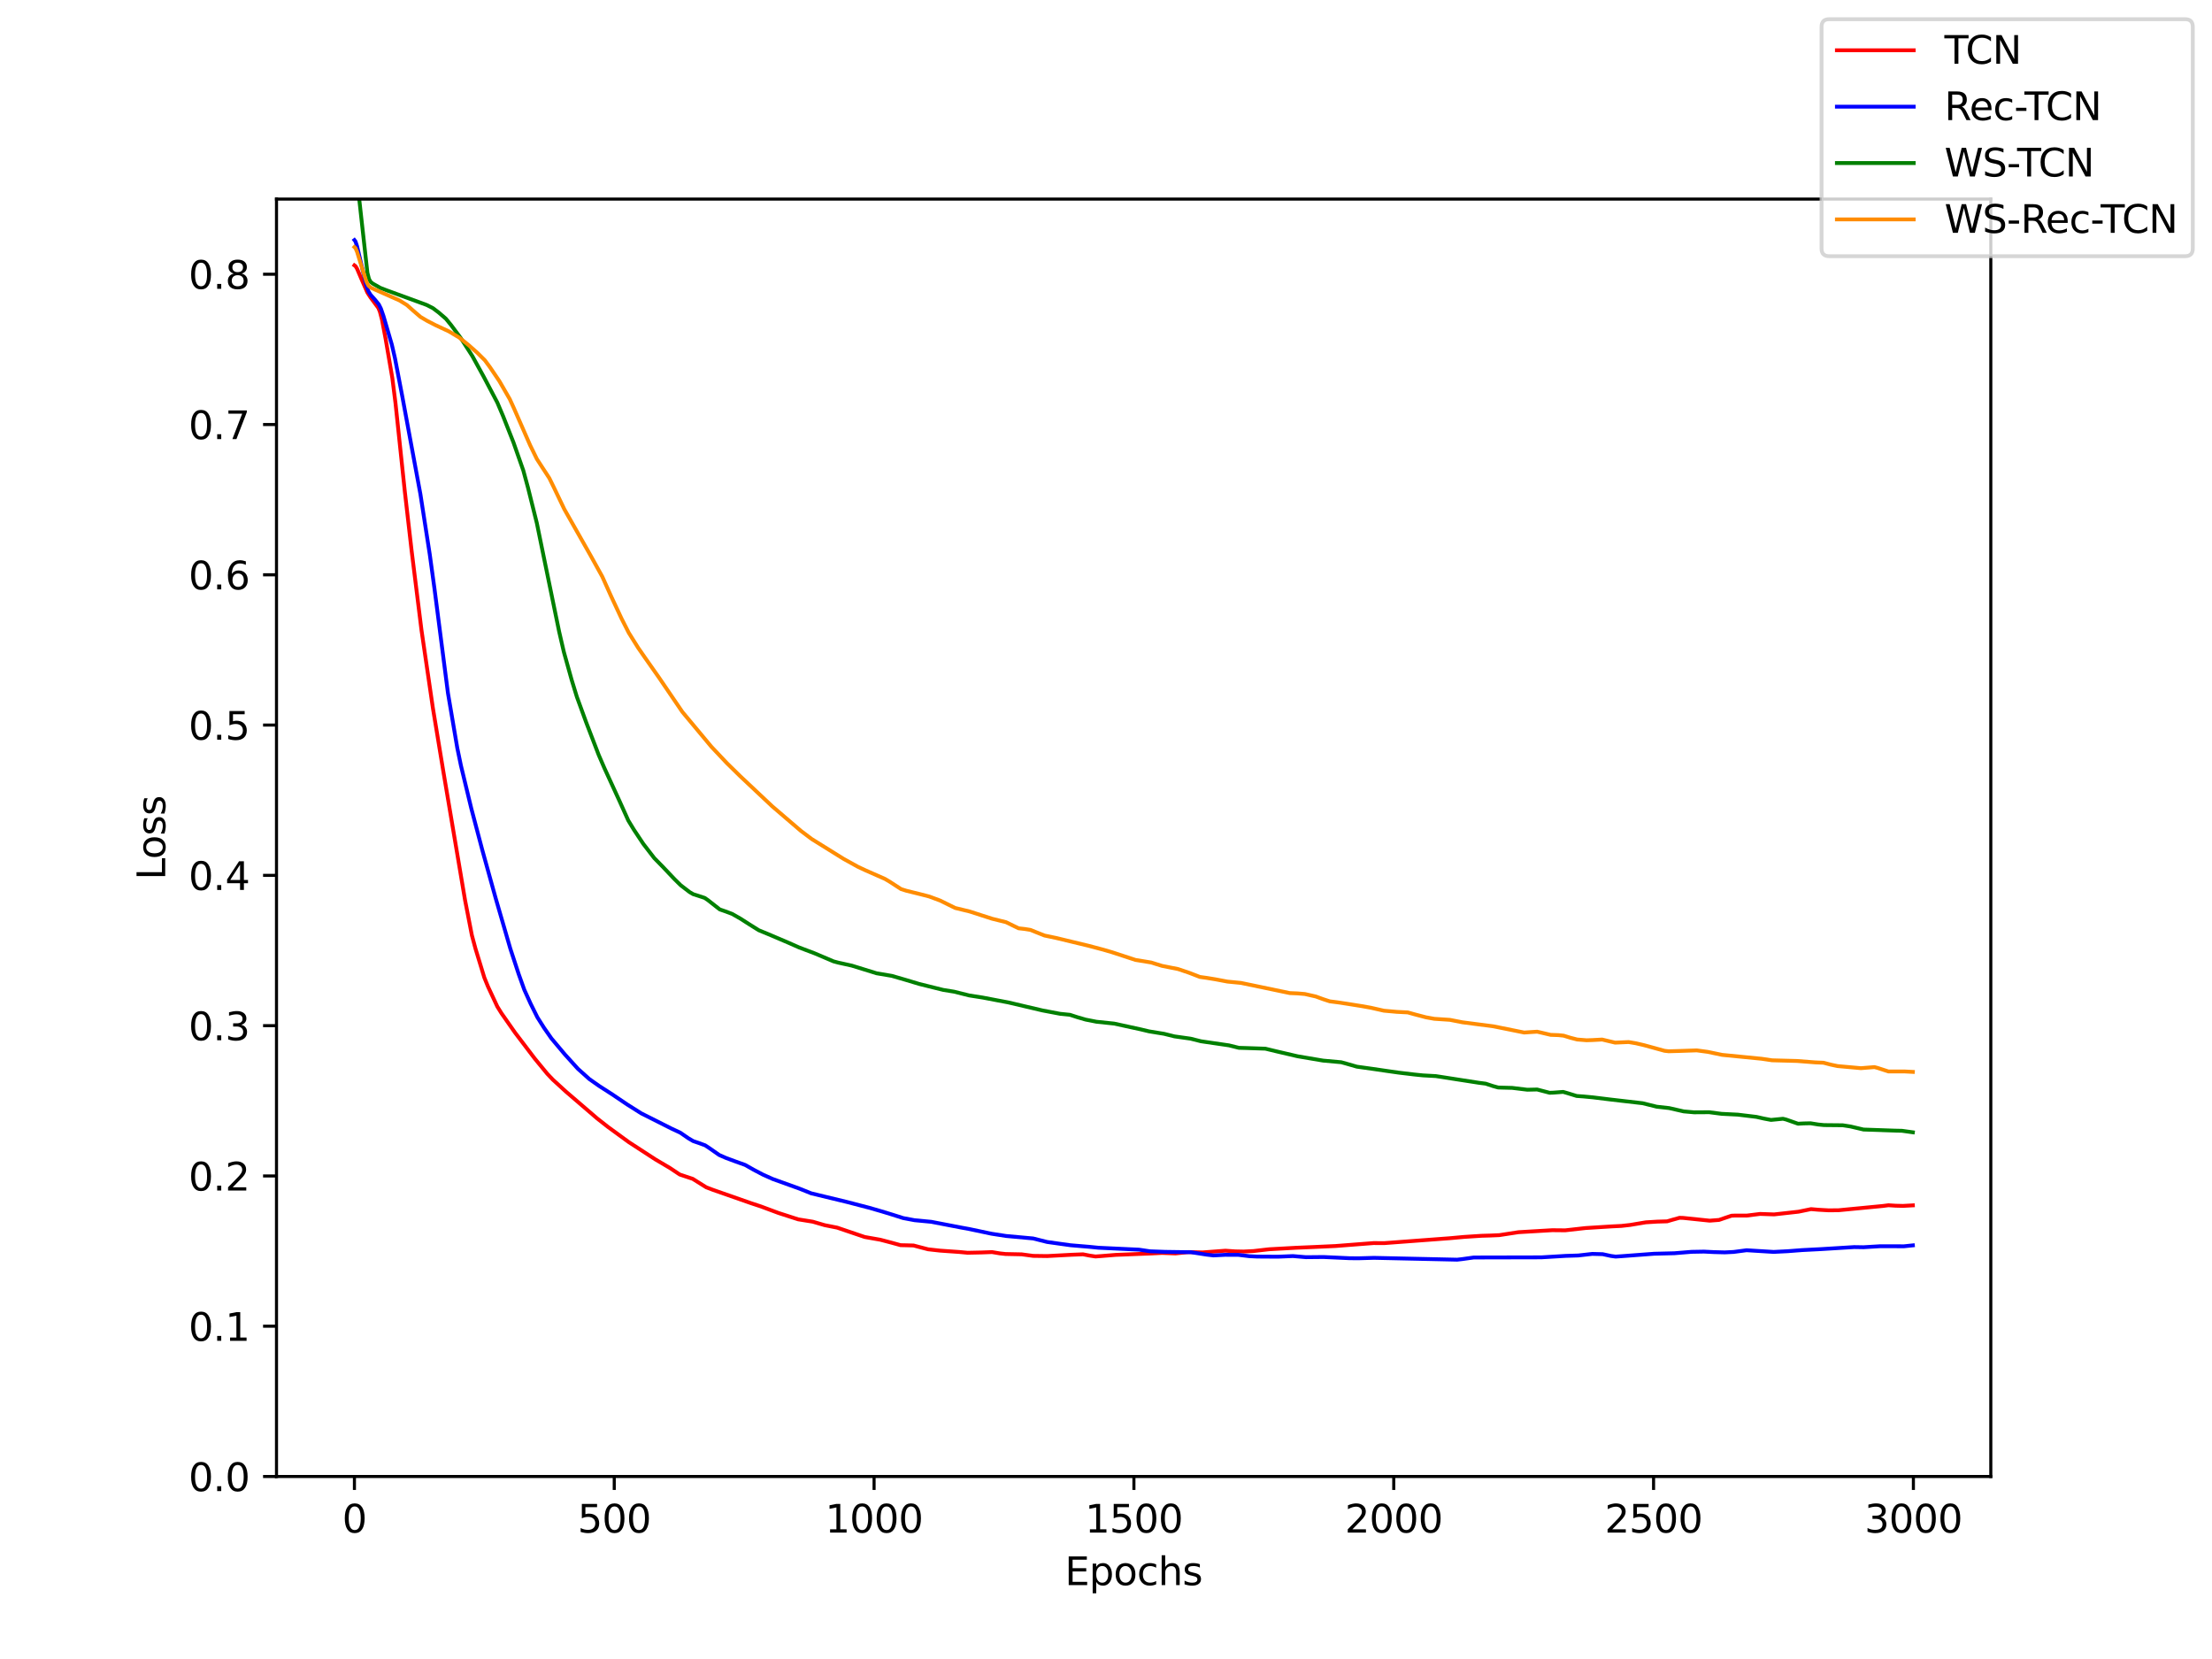 <?xml version="1.0" encoding="utf-8" standalone="no"?>
<!DOCTYPE svg PUBLIC "-//W3C//DTD SVG 1.1//EN"
  "http://www.w3.org/Graphics/SVG/1.1/DTD/svg11.dtd">
<svg xmlns:xlink="http://www.w3.org/1999/xlink" width="576pt" height="432pt" viewBox="0 0 576 432" xmlns="http://www.w3.org/2000/svg" version="1.1">
 <defs>
  <style type="text/css">*{stroke-linejoin: round; stroke-linecap: butt}</style>
 </defs>
 <g id="figure_1">
  <g id="patch_1">
   <path d="M 0 432 
L 576 432 
L 576 0 
L 0 0 
z
" style="fill: #ffffff"/>
  </g>
  <g id="axes_1">
   <g id="patch_2">
    <path d="M 72 384.48 
L 518.4 384.48 
L 518.4 51.84 
L 72 51.84 
z
" style="fill: #ffffff"/>
   </g>
   <g id="matplotlib.axis_1">
    <g id="xtick_1">
     <g id="line2d_1">
      <defs>
       <path id="mdb18cefa0e" d="M 0 0 
L 0 3.5 
" style="stroke: #000000; stroke-width: 0.8"/>
      </defs>
      <g>
       <use xlink:href="#mdb18cefa0e" x="92.291" y="384.48" style="stroke: #000000; stroke-width: 0.8"/>
      </g>
     </g>
     <g id="text_1">
      <!-- 0 -->
      <g transform="translate(89.11 399.078)scale(0.1 -0.1)">
       <defs>
        <path id="DejaVuSans-30" d="M 2034 4250 
Q 1547 4250 1301 3770 
Q 1056 3291 1056 2328 
Q 1056 1369 1301 889 
Q 1547 409 2034 409 
Q 2525 409 2770 889 
Q 3016 1369 3016 2328 
Q 3016 3291 2770 3770 
Q 2525 4250 2034 4250 
z
M 2034 4750 
Q 2819 4750 3233 4129 
Q 3647 3509 3647 2328 
Q 3647 1150 3233 529 
Q 2819 -91 2034 -91 
Q 1250 -91 836 529 
Q 422 1150 422 2328 
Q 422 3509 836 4129 
Q 1250 4750 2034 4750 
z
" transform="scale(0.016)"/>
       </defs>
       <use xlink:href="#DejaVuSans-30"/>
      </g>
     </g>
    </g>
    <g id="xtick_2">
     <g id="line2d_2">
      <g>
       <use xlink:href="#mdb18cefa0e" x="159.95" y="384.48" style="stroke: #000000; stroke-width: 0.8"/>
      </g>
     </g>
     <g id="text_2">
      <!-- 500 -->
      <g transform="translate(150.406 399.078)scale(0.1 -0.1)">
       <defs>
        <path id="DejaVuSans-35" d="M 691 4666 
L 3169 4666 
L 3169 4134 
L 1269 4134 
L 1269 2991 
Q 1406 3038 1543 3061 
Q 1681 3084 1819 3084 
Q 2600 3084 3056 2656 
Q 3513 2228 3513 1497 
Q 3513 744 3044 326 
Q 2575 -91 1722 -91 
Q 1428 -91 1123 -41 
Q 819 9 494 109 
L 494 744 
Q 775 591 1075 516 
Q 1375 441 1709 441 
Q 2250 441 2565 725 
Q 2881 1009 2881 1497 
Q 2881 1984 2565 2268 
Q 2250 2553 1709 2553 
Q 1456 2553 1204 2497 
Q 953 2441 691 2322 
L 691 4666 
z
" transform="scale(0.016)"/>
       </defs>
       <use xlink:href="#DejaVuSans-35"/>
       <use xlink:href="#DejaVuSans-30" x="63.623"/>
       <use xlink:href="#DejaVuSans-30" x="127.246"/>
      </g>
     </g>
    </g>
    <g id="xtick_3">
     <g id="line2d_3">
      <g>
       <use xlink:href="#mdb18cefa0e" x="227.609" y="384.48" style="stroke: #000000; stroke-width: 0.8"/>
      </g>
     </g>
     <g id="text_3">
      <!-- 1000 -->
      <g transform="translate(214.884 399.078)scale(0.1 -0.1)">
       <defs>
        <path id="DejaVuSans-31" d="M 794 531 
L 1825 531 
L 1825 4091 
L 703 3866 
L 703 4441 
L 1819 4666 
L 2450 4666 
L 2450 531 
L 3481 531 
L 3481 0 
L 794 0 
L 794 531 
z
" transform="scale(0.016)"/>
       </defs>
       <use xlink:href="#DejaVuSans-31"/>
       <use xlink:href="#DejaVuSans-30" x="63.623"/>
       <use xlink:href="#DejaVuSans-30" x="127.246"/>
       <use xlink:href="#DejaVuSans-30" x="190.869"/>
      </g>
     </g>
    </g>
    <g id="xtick_4">
     <g id="line2d_4">
      <g>
       <use xlink:href="#mdb18cefa0e" x="295.268" y="384.48" style="stroke: #000000; stroke-width: 0.8"/>
      </g>
     </g>
     <g id="text_4">
      <!-- 1500 -->
      <g transform="translate(282.543 399.078)scale(0.1 -0.1)">
       <use xlink:href="#DejaVuSans-31"/>
       <use xlink:href="#DejaVuSans-35" x="63.623"/>
       <use xlink:href="#DejaVuSans-30" x="127.246"/>
       <use xlink:href="#DejaVuSans-30" x="190.869"/>
      </g>
     </g>
    </g>
    <g id="xtick_5">
     <g id="line2d_5">
      <g>
       <use xlink:href="#mdb18cefa0e" x="362.927" y="384.48" style="stroke: #000000; stroke-width: 0.8"/>
      </g>
     </g>
     <g id="text_5">
      <!-- 2000 -->
      <g transform="translate(350.202 399.078)scale(0.1 -0.1)">
       <defs>
        <path id="DejaVuSans-32" d="M 1228 531 
L 3431 531 
L 3431 0 
L 469 0 
L 469 531 
Q 828 903 1448 1529 
Q 2069 2156 2228 2338 
Q 2531 2678 2651 2914 
Q 2772 3150 2772 3378 
Q 2772 3750 2511 3984 
Q 2250 4219 1831 4219 
Q 1534 4219 1204 4116 
Q 875 4013 500 3803 
L 500 4441 
Q 881 4594 1212 4672 
Q 1544 4750 1819 4750 
Q 2544 4750 2975 4387 
Q 3406 4025 3406 3419 
Q 3406 3131 3298 2873 
Q 3191 2616 2906 2266 
Q 2828 2175 2409 1742 
Q 1991 1309 1228 531 
z
" transform="scale(0.016)"/>
       </defs>
       <use xlink:href="#DejaVuSans-32"/>
       <use xlink:href="#DejaVuSans-30" x="63.623"/>
       <use xlink:href="#DejaVuSans-30" x="127.246"/>
       <use xlink:href="#DejaVuSans-30" x="190.869"/>
      </g>
     </g>
    </g>
    <g id="xtick_6">
     <g id="line2d_6">
      <g>
       <use xlink:href="#mdb18cefa0e" x="430.585" y="384.48" style="stroke: #000000; stroke-width: 0.8"/>
      </g>
     </g>
     <g id="text_6">
      <!-- 2500 -->
      <g transform="translate(417.86 399.078)scale(0.1 -0.1)">
       <use xlink:href="#DejaVuSans-32"/>
       <use xlink:href="#DejaVuSans-35" x="63.623"/>
       <use xlink:href="#DejaVuSans-30" x="127.246"/>
       <use xlink:href="#DejaVuSans-30" x="190.869"/>
      </g>
     </g>
    </g>
    <g id="xtick_7">
     <g id="line2d_7">
      <g>
       <use xlink:href="#mdb18cefa0e" x="498.244" y="384.48" style="stroke: #000000; stroke-width: 0.8"/>
      </g>
     </g>
     <g id="text_7">
      <!-- 3000 -->
      <g transform="translate(485.519 399.078)scale(0.1 -0.1)">
       <defs>
        <path id="DejaVuSans-33" d="M 2597 2516 
Q 3050 2419 3304 2112 
Q 3559 1806 3559 1356 
Q 3559 666 3084 287 
Q 2609 -91 1734 -91 
Q 1441 -91 1130 -33 
Q 819 25 488 141 
L 488 750 
Q 750 597 1062 519 
Q 1375 441 1716 441 
Q 2309 441 2620 675 
Q 2931 909 2931 1356 
Q 2931 1769 2642 2001 
Q 2353 2234 1838 2234 
L 1294 2234 
L 1294 2753 
L 1863 2753 
Q 2328 2753 2575 2939 
Q 2822 3125 2822 3475 
Q 2822 3834 2567 4026 
Q 2313 4219 1838 4219 
Q 1578 4219 1281 4162 
Q 984 4106 628 3988 
L 628 4550 
Q 988 4650 1302 4700 
Q 1616 4750 1894 4750 
Q 2613 4750 3031 4423 
Q 3450 4097 3450 3541 
Q 3450 3153 3228 2886 
Q 3006 2619 2597 2516 
z
" transform="scale(0.016)"/>
       </defs>
       <use xlink:href="#DejaVuSans-33"/>
       <use xlink:href="#DejaVuSans-30" x="63.623"/>
       <use xlink:href="#DejaVuSans-30" x="127.246"/>
       <use xlink:href="#DejaVuSans-30" x="190.869"/>
      </g>
     </g>
    </g>
    <g id="text_8">
     <!-- Epochs -->
     <g transform="translate(277.284 412.757)scale(0.1 -0.1)">
      <defs>
       <path id="DejaVuSans-45" d="M 628 4666 
L 3578 4666 
L 3578 4134 
L 1259 4134 
L 1259 2753 
L 3481 2753 
L 3481 2222 
L 1259 2222 
L 1259 531 
L 3634 531 
L 3634 0 
L 628 0 
L 628 4666 
z
" transform="scale(0.016)"/>
       <path id="DejaVuSans-70" d="M 1159 525 
L 1159 -1331 
L 581 -1331 
L 581 3500 
L 1159 3500 
L 1159 2969 
Q 1341 3281 1617 3432 
Q 1894 3584 2278 3584 
Q 2916 3584 3314 3078 
Q 3713 2572 3713 1747 
Q 3713 922 3314 415 
Q 2916 -91 2278 -91 
Q 1894 -91 1617 61 
Q 1341 213 1159 525 
z
M 3116 1747 
Q 3116 2381 2855 2742 
Q 2594 3103 2138 3103 
Q 1681 3103 1420 2742 
Q 1159 2381 1159 1747 
Q 1159 1113 1420 752 
Q 1681 391 2138 391 
Q 2594 391 2855 752 
Q 3116 1113 3116 1747 
z
" transform="scale(0.016)"/>
       <path id="DejaVuSans-6f" d="M 1959 3097 
Q 1497 3097 1228 2736 
Q 959 2375 959 1747 
Q 959 1119 1226 758 
Q 1494 397 1959 397 
Q 2419 397 2687 759 
Q 2956 1122 2956 1747 
Q 2956 2369 2687 2733 
Q 2419 3097 1959 3097 
z
M 1959 3584 
Q 2709 3584 3137 3096 
Q 3566 2609 3566 1747 
Q 3566 888 3137 398 
Q 2709 -91 1959 -91 
Q 1206 -91 779 398 
Q 353 888 353 1747 
Q 353 2609 779 3096 
Q 1206 3584 1959 3584 
z
" transform="scale(0.016)"/>
       <path id="DejaVuSans-63" d="M 3122 3366 
L 3122 2828 
Q 2878 2963 2633 3030 
Q 2388 3097 2138 3097 
Q 1578 3097 1268 2742 
Q 959 2388 959 1747 
Q 959 1106 1268 751 
Q 1578 397 2138 397 
Q 2388 397 2633 464 
Q 2878 531 3122 666 
L 3122 134 
Q 2881 22 2623 -34 
Q 2366 -91 2075 -91 
Q 1284 -91 818 406 
Q 353 903 353 1747 
Q 353 2603 823 3093 
Q 1294 3584 2113 3584 
Q 2378 3584 2631 3529 
Q 2884 3475 3122 3366 
z
" transform="scale(0.016)"/>
       <path id="DejaVuSans-68" d="M 3513 2113 
L 3513 0 
L 2938 0 
L 2938 2094 
Q 2938 2591 2744 2837 
Q 2550 3084 2163 3084 
Q 1697 3084 1428 2787 
Q 1159 2491 1159 1978 
L 1159 0 
L 581 0 
L 581 4863 
L 1159 4863 
L 1159 2956 
Q 1366 3272 1645 3428 
Q 1925 3584 2291 3584 
Q 2894 3584 3203 3211 
Q 3513 2838 3513 2113 
z
" transform="scale(0.016)"/>
       <path id="DejaVuSans-73" d="M 2834 3397 
L 2834 2853 
Q 2591 2978 2328 3040 
Q 2066 3103 1784 3103 
Q 1356 3103 1142 2972 
Q 928 2841 928 2578 
Q 928 2378 1081 2264 
Q 1234 2150 1697 2047 
L 1894 2003 
Q 2506 1872 2764 1633 
Q 3022 1394 3022 966 
Q 3022 478 2636 193 
Q 2250 -91 1575 -91 
Q 1294 -91 989 -36 
Q 684 19 347 128 
L 347 722 
Q 666 556 975 473 
Q 1284 391 1588 391 
Q 1994 391 2212 530 
Q 2431 669 2431 922 
Q 2431 1156 2273 1281 
Q 2116 1406 1581 1522 
L 1381 1569 
Q 847 1681 609 1914 
Q 372 2147 372 2553 
Q 372 3047 722 3315 
Q 1072 3584 1716 3584 
Q 2034 3584 2315 3537 
Q 2597 3491 2834 3397 
z
" transform="scale(0.016)"/>
      </defs>
      <use xlink:href="#DejaVuSans-45"/>
      <use xlink:href="#DejaVuSans-70" x="63.184"/>
      <use xlink:href="#DejaVuSans-6f" x="126.66"/>
      <use xlink:href="#DejaVuSans-63" x="187.842"/>
      <use xlink:href="#DejaVuSans-68" x="242.822"/>
      <use xlink:href="#DejaVuSans-73" x="306.201"/>
     </g>
    </g>
   </g>
   <g id="matplotlib.axis_2">
    <g id="ytick_1">
     <g id="line2d_8">
      <defs>
       <path id="me3ff1b6e09" d="M 0 0 
L -3.5 0 
" style="stroke: #000000; stroke-width: 0.8"/>
      </defs>
      <g>
       <use xlink:href="#me3ff1b6e09" x="72" y="384.48" style="stroke: #000000; stroke-width: 0.8"/>
      </g>
     </g>
     <g id="text_9">
      <!-- 0.0 -->
      <g transform="translate(49.097 388.279)scale(0.1 -0.1)">
       <defs>
        <path id="DejaVuSans-2e" d="M 684 794 
L 1344 794 
L 1344 0 
L 684 0 
L 684 794 
z
" transform="scale(0.016)"/>
       </defs>
       <use xlink:href="#DejaVuSans-30"/>
       <use xlink:href="#DejaVuSans-2e" x="63.623"/>
       <use xlink:href="#DejaVuSans-30" x="95.41"/>
      </g>
     </g>
    </g>
    <g id="ytick_2">
     <g id="line2d_9">
      <g>
       <use xlink:href="#me3ff1b6e09" x="72" y="345.346" style="stroke: #000000; stroke-width: 0.8"/>
      </g>
     </g>
     <g id="text_10">
      <!-- 0.1 -->
      <g transform="translate(49.097 349.145)scale(0.1 -0.1)">
       <use xlink:href="#DejaVuSans-30"/>
       <use xlink:href="#DejaVuSans-2e" x="63.623"/>
       <use xlink:href="#DejaVuSans-31" x="95.41"/>
      </g>
     </g>
    </g>
    <g id="ytick_3">
     <g id="line2d_10">
      <g>
       <use xlink:href="#me3ff1b6e09" x="72" y="306.212" style="stroke: #000000; stroke-width: 0.8"/>
      </g>
     </g>
     <g id="text_11">
      <!-- 0.2 -->
      <g transform="translate(49.097 310.011)scale(0.1 -0.1)">
       <use xlink:href="#DejaVuSans-30"/>
       <use xlink:href="#DejaVuSans-2e" x="63.623"/>
       <use xlink:href="#DejaVuSans-32" x="95.41"/>
      </g>
     </g>
    </g>
    <g id="ytick_4">
     <g id="line2d_11">
      <g>
       <use xlink:href="#me3ff1b6e09" x="72" y="267.078" style="stroke: #000000; stroke-width: 0.8"/>
      </g>
     </g>
     <g id="text_12">
      <!-- 0.3 -->
      <g transform="translate(49.097 270.877)scale(0.1 -0.1)">
       <use xlink:href="#DejaVuSans-30"/>
       <use xlink:href="#DejaVuSans-2e" x="63.623"/>
       <use xlink:href="#DejaVuSans-33" x="95.41"/>
      </g>
     </g>
    </g>
    <g id="ytick_5">
     <g id="line2d_12">
      <g>
       <use xlink:href="#me3ff1b6e09" x="72" y="227.944" style="stroke: #000000; stroke-width: 0.8"/>
      </g>
     </g>
     <g id="text_13">
      <!-- 0.4 -->
      <g transform="translate(49.097 231.743)scale(0.1 -0.1)">
       <defs>
        <path id="DejaVuSans-34" d="M 2419 4116 
L 825 1625 
L 2419 1625 
L 2419 4116 
z
M 2253 4666 
L 3047 4666 
L 3047 1625 
L 3713 1625 
L 3713 1100 
L 3047 1100 
L 3047 0 
L 2419 0 
L 2419 1100 
L 313 1100 
L 313 1709 
L 2253 4666 
z
" transform="scale(0.016)"/>
       </defs>
       <use xlink:href="#DejaVuSans-30"/>
       <use xlink:href="#DejaVuSans-2e" x="63.623"/>
       <use xlink:href="#DejaVuSans-34" x="95.41"/>
      </g>
     </g>
    </g>
    <g id="ytick_6">
     <g id="line2d_13">
      <g>
       <use xlink:href="#me3ff1b6e09" x="72" y="188.809" style="stroke: #000000; stroke-width: 0.8"/>
      </g>
     </g>
     <g id="text_14">
      <!-- 0.5 -->
      <g transform="translate(49.097 192.609)scale(0.1 -0.1)">
       <use xlink:href="#DejaVuSans-30"/>
       <use xlink:href="#DejaVuSans-2e" x="63.623"/>
       <use xlink:href="#DejaVuSans-35" x="95.41"/>
      </g>
     </g>
    </g>
    <g id="ytick_7">
     <g id="line2d_14">
      <g>
       <use xlink:href="#me3ff1b6e09" x="72" y="149.675" style="stroke: #000000; stroke-width: 0.8"/>
      </g>
     </g>
     <g id="text_15">
      <!-- 0.6 -->
      <g transform="translate(49.097 153.475)scale(0.1 -0.1)">
       <defs>
        <path id="DejaVuSans-36" d="M 2113 2584 
Q 1688 2584 1439 2293 
Q 1191 2003 1191 1497 
Q 1191 994 1439 701 
Q 1688 409 2113 409 
Q 2538 409 2786 701 
Q 3034 994 3034 1497 
Q 3034 2003 2786 2293 
Q 2538 2584 2113 2584 
z
M 3366 4563 
L 3366 3988 
Q 3128 4100 2886 4159 
Q 2644 4219 2406 4219 
Q 1781 4219 1451 3797 
Q 1122 3375 1075 2522 
Q 1259 2794 1537 2939 
Q 1816 3084 2150 3084 
Q 2853 3084 3261 2657 
Q 3669 2231 3669 1497 
Q 3669 778 3244 343 
Q 2819 -91 2113 -91 
Q 1303 -91 875 529 
Q 447 1150 447 2328 
Q 447 3434 972 4092 
Q 1497 4750 2381 4750 
Q 2619 4750 2861 4703 
Q 3103 4656 3366 4563 
z
" transform="scale(0.016)"/>
       </defs>
       <use xlink:href="#DejaVuSans-30"/>
       <use xlink:href="#DejaVuSans-2e" x="63.623"/>
       <use xlink:href="#DejaVuSans-36" x="95.41"/>
      </g>
     </g>
    </g>
    <g id="ytick_8">
     <g id="line2d_15">
      <g>
       <use xlink:href="#me3ff1b6e09" x="72" y="110.541" style="stroke: #000000; stroke-width: 0.8"/>
      </g>
     </g>
     <g id="text_16">
      <!-- 0.7 -->
      <g transform="translate(49.097 114.34)scale(0.1 -0.1)">
       <defs>
        <path id="DejaVuSans-37" d="M 525 4666 
L 3525 4666 
L 3525 4397 
L 1831 0 
L 1172 0 
L 2766 4134 
L 525 4134 
L 525 4666 
z
" transform="scale(0.016)"/>
       </defs>
       <use xlink:href="#DejaVuSans-30"/>
       <use xlink:href="#DejaVuSans-2e" x="63.623"/>
       <use xlink:href="#DejaVuSans-37" x="95.41"/>
      </g>
     </g>
    </g>
    <g id="ytick_9">
     <g id="line2d_16">
      <g>
       <use xlink:href="#me3ff1b6e09" x="72" y="71.407" style="stroke: #000000; stroke-width: 0.8"/>
      </g>
     </g>
     <g id="text_17">
      <!-- 0.8 -->
      <g transform="translate(49.097 75.206)scale(0.1 -0.1)">
       <defs>
        <path id="DejaVuSans-38" d="M 2034 2216 
Q 1584 2216 1326 1975 
Q 1069 1734 1069 1313 
Q 1069 891 1326 650 
Q 1584 409 2034 409 
Q 2484 409 2743 651 
Q 3003 894 3003 1313 
Q 3003 1734 2745 1975 
Q 2488 2216 2034 2216 
z
M 1403 2484 
Q 997 2584 770 2862 
Q 544 3141 544 3541 
Q 544 4100 942 4425 
Q 1341 4750 2034 4750 
Q 2731 4750 3128 4425 
Q 3525 4100 3525 3541 
Q 3525 3141 3298 2862 
Q 3072 2584 2669 2484 
Q 3125 2378 3379 2068 
Q 3634 1759 3634 1313 
Q 3634 634 3220 271 
Q 2806 -91 2034 -91 
Q 1263 -91 848 271 
Q 434 634 434 1313 
Q 434 1759 690 2068 
Q 947 2378 1403 2484 
z
M 1172 3481 
Q 1172 3119 1398 2916 
Q 1625 2713 2034 2713 
Q 2441 2713 2670 2916 
Q 2900 3119 2900 3481 
Q 2900 3844 2670 4047 
Q 2441 4250 2034 4250 
Q 1625 4250 1398 4047 
Q 1172 3844 1172 3481 
z
" transform="scale(0.016)"/>
       </defs>
       <use xlink:href="#DejaVuSans-30"/>
       <use xlink:href="#DejaVuSans-2e" x="63.623"/>
       <use xlink:href="#DejaVuSans-38" x="95.41"/>
      </g>
     </g>
    </g>
    <g id="text_18">
     <!-- Loss -->
     <g transform="translate(43.017 229.127)rotate(-90)scale(0.1 -0.1)">
      <defs>
       <path id="DejaVuSans-4c" d="M 628 4666 
L 1259 4666 
L 1259 531 
L 3531 531 
L 3531 0 
L 628 0 
L 628 4666 
z
" transform="scale(0.016)"/>
      </defs>
      <use xlink:href="#DejaVuSans-4c"/>
      <use xlink:href="#DejaVuSans-6f" x="53.963"/>
      <use xlink:href="#DejaVuSans-73" x="115.145"/>
      <use xlink:href="#DejaVuSans-73" x="167.244"/>
     </g>
    </g>
   </g>
   <g id="line2d_17">
    <path d="M 92.291 69.096 
L 92.562 69.287 
L 92.967 69.952 
L 94.05 72.494 
L 95.674 76.204 
L 96.486 77.451 
L 98.516 80.184 
L 98.921 81.164 
L 99.463 83.238 
L 100.41 88.232 
L 102.169 98.484 
L 102.981 104.939 
L 105.417 128.022 
L 107.176 143.344 
L 109.747 164.034 
L 112.724 184.379 
L 115.43 200.803 
L 121.114 234.481 
L 122.873 243.532 
L 123.82 247.046 
L 126.12 254.569 
L 127.068 256.897 
L 129.503 262.112 
L 130.586 263.856 
L 134.104 268.881 
L 139.246 275.647 
L 142.494 279.597 
L 143.982 281.16 
L 147.365 284.255 
L 151.831 288.087 
L 155.484 291.227 
L 158.326 293.459 
L 163.739 297.409 
L 170.64 301.893 
L 174.429 304.132 
L 177 305.841 
L 178.218 306.248 
L 180.383 306.968 
L 181.601 307.732 
L 183.901 309.17 
L 185.66 309.839 
L 195.674 313.344 
L 198.109 314.145 
L 202.71 315.857 
L 207.852 317.517 
L 211.641 318.126 
L 214.754 319.034 
L 218.001 319.677 
L 225.173 322.112 
L 229.233 322.826 
L 232.21 323.608 
L 234.51 324.24 
L 235.863 324.267 
L 237.893 324.323 
L 239.246 324.684 
L 241.682 325.317 
L 244.794 325.663 
L 249.801 326.013 
L 251.966 326.218 
L 255.62 326.139 
L 258.326 326.039 
L 260.356 326.379 
L 261.844 326.541 
L 266.039 326.627 
L 269.016 327.026 
L 272.67 327.077 
L 279.03 326.738 
L 282.007 326.62 
L 283.766 326.963 
L 285.254 327.186 
L 286.607 327.088 
L 290.532 326.768 
L 297.568 326.487 
L 299.733 326.405 
L 302.575 326.26 
L 306.093 326.392 
L 309.476 326.041 
L 313.13 326.126 
L 319.084 325.679 
L 321.655 325.855 
L 323.82 325.898 
L 326.391 325.773 
L 330.45 325.306 
L 337.487 324.916 
L 342.088 324.722 
L 347.771 324.461 
L 357.649 323.694 
L 360.491 323.705 
L 377.541 322.429 
L 381.194 322.095 
L 385.795 321.796 
L 388.096 321.729 
L 390.396 321.63 
L 395.403 320.861 
L 404.199 320.341 
L 407.581 320.373 
L 412.859 319.782 
L 419.76 319.348 
L 422.196 319.23 
L 424.496 318.973 
L 428.556 318.291 
L 431.533 318.109 
L 434.104 318.035 
L 435.457 317.64 
L 437.351 317.113 
L 438.299 317.142 
L 445.2 317.86 
L 447.636 317.67 
L 448.989 317.204 
L 450.883 316.57 
L 451.83 316.528 
L 454.807 316.538 
L 458.326 316.105 
L 461.979 316.229 
L 468.339 315.521 
L 471.587 314.852 
L 473.481 315.014 
L 476.188 315.169 
L 478.759 315.143 
L 490.261 314.036 
L 491.749 313.844 
L 493.644 313.965 
L 495.538 314.013 
L 498.109 313.872 
L 498.109 313.872 
" clip-path="url(#p2215f3c280)" style="fill: none; stroke: #ff0000; stroke-linecap: square"/>
   </g>
   <g id="line2d_18">
    <path d="M 92.291 62.516 
L 92.562 62.864 
L 92.967 64.075 
L 93.915 68.105 
L 95.403 74.372 
L 95.944 75.866 
L 96.486 76.752 
L 97.704 78.112 
L 98.651 79.286 
L 99.192 80.371 
L 99.869 82.337 
L 102.034 89.746 
L 102.846 93.261 
L 104.74 103.136 
L 109.476 128.695 
L 111.912 144.38 
L 113.13 153.24 
L 116.648 180.488 
L 119.084 194.816 
L 120.031 199.37 
L 122.737 210.56 
L 125.579 221.307 
L 129.097 233.983 
L 132.886 247.022 
L 135.051 253.614 
L 136.54 257.761 
L 138.164 261.338 
L 139.923 264.888 
L 141.682 267.667 
L 143.576 270.386 
L 147.095 274.572 
L 150.478 278.306 
L 153.455 280.981 
L 156.026 282.788 
L 159.409 284.963 
L 163.333 287.613 
L 166.986 289.918 
L 174.835 293.871 
L 177.135 294.941 
L 179.3 296.432 
L 180.518 297.144 
L 182.007 297.649 
L 183.63 298.247 
L 184.713 298.964 
L 187.284 300.758 
L 189.043 301.528 
L 191.614 302.48 
L 194.05 303.353 
L 196.215 304.581 
L 198.651 305.862 
L 201.222 307.013 
L 208.258 309.547 
L 211.235 310.741 
L 220.572 312.998 
L 226.256 314.478 
L 229.503 315.414 
L 232.21 316.24 
L 235.187 317.185 
L 238.164 317.745 
L 242.494 318.155 
L 250.342 319.666 
L 252.372 320.035 
L 258.191 321.263 
L 261.979 321.848 
L 269.016 322.491 
L 272.67 323.407 
L 278.759 324.258 
L 283.63 324.668 
L 286.066 324.912 
L 296.621 325.41 
L 299.463 325.835 
L 303.387 325.978 
L 310.153 326.075 
L 314.212 326.705 
L 315.971 326.91 
L 319.084 326.751 
L 322.467 326.762 
L 325.308 327.107 
L 327.338 327.208 
L 332.751 327.242 
L 336.675 327.077 
L 340.058 327.369 
L 344.659 327.325 
L 351.425 327.636 
L 353.725 327.656 
L 357.784 327.541 
L 374.97 327.919 
L 379.435 328.018 
L 380.789 327.864 
L 383.766 327.45 
L 401.357 327.41 
L 407.717 327.029 
L 410.964 326.926 
L 414.618 326.514 
L 417.324 326.583 
L 419.489 327.052 
L 420.707 327.214 
L 422.331 327.105 
L 430.721 326.473 
L 435.998 326.341 
L 440.464 325.975 
L 443.711 325.916 
L 446.282 326.044 
L 449.124 326.118 
L 451.424 326.005 
L 454.807 325.562 
L 461.844 325.995 
L 465.497 325.813 
L 469.286 325.522 
L 474.158 325.27 
L 482.818 324.736 
L 485.254 324.776 
L 489.584 324.515 
L 495.809 324.529 
L 498.109 324.288 
L 498.109 324.288 
" clip-path="url(#p2215f3c280)" style="fill: none; stroke: #0000ff; stroke-linecap: square"/>
   </g>
   <g id="line2d_19">
    <path d="M 92.291 43.278 
L 92.426 43.54 
L 92.697 44.777 
L 93.238 49.118 
L 95.674 71.044 
L 96.08 72.625 
L 96.486 73.37 
L 97.027 73.821 
L 99.057 74.97 
L 100.681 75.597 
L 111.1 79.409 
L 112.724 80.235 
L 114.212 81.356 
L 116.107 82.991 
L 117.46 84.646 
L 120.031 88.103 
L 123.008 92.74 
L 125.985 98.146 
L 129.503 104.827 
L 130.992 108.331 
L 133.698 115.188 
L 136.269 122.514 
L 137.487 126.986 
L 139.787 136.199 
L 141.411 144.125 
L 145.606 164.505 
L 146.824 169.759 
L 148.854 177.03 
L 150.207 181.438 
L 152.643 188.11 
L 155.89 196.557 
L 157.379 200.003 
L 161.303 208.549 
L 163.603 213.653 
L 165.092 216.097 
L 167.528 219.761 
L 170.369 223.445 
L 172.534 225.651 
L 175.647 228.931 
L 177.271 230.531 
L 179.571 232.295 
L 180.518 232.847 
L 181.736 233.234 
L 183.495 233.812 
L 184.307 234.365 
L 187.419 236.808 
L 188.908 237.324 
L 190.667 237.987 
L 192.832 239.224 
L 195.132 240.698 
L 197.568 242.225 
L 200.139 243.285 
L 205.417 245.535 
L 208.123 246.731 
L 212.047 248.213 
L 217.054 250.339 
L 218.272 250.665 
L 221.79 251.442 
L 228.285 253.45 
L 232.21 254.11 
L 235.863 255.168 
L 239.381 256.226 
L 245.606 257.77 
L 248.448 258.23 
L 252.372 259.212 
L 255.89 259.762 
L 259.679 260.486 
L 262.521 261.022 
L 271.452 263.119 
L 276.053 263.992 
L 278.624 264.255 
L 280.518 264.871 
L 282.683 265.5 
L 285.525 266.06 
L 290.126 266.541 
L 297.027 268.043 
L 299.192 268.562 
L 303.116 269.202 
L 305.822 269.873 
L 310.017 270.464 
L 312.724 271.144 
L 320.031 272.212 
L 322.602 272.851 
L 324.496 272.906 
L 329.503 273.075 
L 332.345 273.761 
L 337.893 275.054 
L 344.523 276.177 
L 349.259 276.605 
L 350.613 276.98 
L 353.319 277.759 
L 357.243 278.304 
L 361.303 278.898 
L 364.144 279.303 
L 368.204 279.789 
L 370.504 280.026 
L 373.887 280.213 
L 385.119 281.958 
L 386.878 282.184 
L 388.772 282.815 
L 390.125 283.184 
L 391.343 283.222 
L 393.779 283.284 
L 397.703 283.762 
L 400.274 283.704 
L 401.492 284.024 
L 403.522 284.556 
L 404.469 284.522 
L 407.04 284.326 
L 408.123 284.638 
L 410.558 285.39 
L 412.318 285.515 
L 414.753 285.745 
L 419.625 286.342 
L 427.744 287.279 
L 431.397 288.182 
L 434.645 288.543 
L 438.434 289.407 
L 441.14 289.646 
L 445.065 289.62 
L 448.312 290.039 
L 452.507 290.249 
L 457.378 290.837 
L 459.273 291.265 
L 461.167 291.625 
L 462.385 291.508 
L 464.28 291.322 
L 465.092 291.522 
L 468.204 292.616 
L 469.692 292.538 
L 471.451 292.498 
L 473.481 292.822 
L 474.97 292.971 
L 479.841 293.018 
L 481.871 293.333 
L 485.254 294.13 
L 493.373 294.412 
L 495.267 294.453 
L 498.109 294.852 
L 498.109 294.852 
" clip-path="url(#p2215f3c280)" style="fill: none; stroke: #008000; stroke-linecap: square"/>
   </g>
   <g id="line2d_20">
    <path d="M 92.291 64.345 
L 92.562 64.61 
L 92.967 65.533 
L 93.915 68.603 
L 95.403 73.337 
L 95.944 74.37 
L 96.486 74.868 
L 97.568 75.374 
L 104.064 78.254 
L 105.958 79.431 
L 107.447 80.76 
L 109.476 82.513 
L 111.235 83.55 
L 113.4 84.665 
L 116.919 86.309 
L 119.625 87.931 
L 122.061 89.893 
L 124.361 91.932 
L 126.256 93.814 
L 127.609 95.65 
L 130.045 99.259 
L 132.751 103.951 
L 133.833 106.326 
L 138.028 115.897 
L 139.787 119.504 
L 141.005 121.386 
L 143.035 124.496 
L 144.118 126.699 
L 146.959 132.621 
L 153.725 144.542 
L 156.838 150.162 
L 159.138 155.275 
L 161.844 161.067 
L 163.739 164.792 
L 166.174 168.687 
L 167.934 171.225 
L 171.587 176.422 
L 177.676 185.37 
L 185.254 194.459 
L 189.314 198.753 
L 192.697 202.071 
L 201.086 209.962 
L 208.529 216.34 
L 211.371 218.483 
L 219.625 223.62 
L 223.414 225.717 
L 225.444 226.664 
L 230.45 228.87 
L 231.668 229.589 
L 234.645 231.521 
L 235.998 231.945 
L 239.517 232.816 
L 241.952 233.443 
L 244.794 234.497 
L 248.718 236.432 
L 252.507 237.352 
L 258.326 239.231 
L 261.979 240.136 
L 265.227 241.725 
L 266.851 241.907 
L 268.339 242.146 
L 269.693 242.698 
L 271.993 243.611 
L 274.97 244.234 
L 283.36 246.253 
L 287.284 247.292 
L 289.584 247.964 
L 295.674 249.963 
L 299.733 250.627 
L 302.575 251.508 
L 306.77 252.342 
L 309.611 253.297 
L 312.453 254.397 
L 314.212 254.639 
L 316.513 255.017 
L 319.625 255.605 
L 323.143 255.948 
L 335.863 258.597 
L 337.893 258.681 
L 339.787 258.841 
L 342.629 259.484 
L 344.523 260.177 
L 346.282 260.75 
L 348.177 260.988 
L 350.748 261.375 
L 354.672 262.003 
L 356.973 262.414 
L 360.356 263.183 
L 363.738 263.487 
L 366.58 263.63 
L 368.339 264.125 
L 371.316 264.905 
L 373.481 265.296 
L 377.541 265.565 
L 380.789 266.201 
L 388.908 267.256 
L 396.891 268.87 
L 398.109 268.786 
L 400.274 268.651 
L 401.492 268.93 
L 403.793 269.474 
L 405.822 269.546 
L 407.176 269.689 
L 408.935 270.231 
L 410.694 270.686 
L 413.129 270.88 
L 414.618 270.834 
L 417.189 270.695 
L 418.407 270.986 
L 420.572 271.499 
L 421.79 271.448 
L 424.09 271.347 
L 425.985 271.667 
L 428.15 272.174 
L 433.427 273.623 
L 434.51 273.749 
L 437.351 273.67 
L 441.817 273.517 
L 444.659 273.899 
L 448.447 274.689 
L 458.732 275.701 
L 461.438 276.101 
L 467.933 276.274 
L 472.669 276.641 
L 474.834 276.733 
L 476.729 277.229 
L 478.488 277.603 
L 484.577 278.151 
L 485.93 278.042 
L 488.096 277.869 
L 488.907 278.08 
L 491.749 279.009 
L 493.102 279.002 
L 495.944 279.006 
L 498.109 279.121 
L 498.109 279.121 
" clip-path="url(#p2215f3c280)" style="fill: none; stroke: #ff8c00; stroke-linecap: square"/>
   </g>
   <g id="patch_3">
    <path d="M 72 384.48 
L 72 51.84 
" style="fill: none; stroke: #000000; stroke-width: 0.8; stroke-linejoin: miter; stroke-linecap: square"/>
   </g>
   <g id="patch_4">
    <path d="M 518.4 384.48 
L 518.4 51.84 
" style="fill: none; stroke: #000000; stroke-width: 0.8; stroke-linejoin: miter; stroke-linecap: square"/>
   </g>
   <g id="patch_5">
    <path d="M 72 384.48 
L 518.4 384.48 
" style="fill: none; stroke: #000000; stroke-width: 0.8; stroke-linejoin: miter; stroke-linecap: square"/>
   </g>
   <g id="patch_6">
    <path d="M 72 51.84 
L 518.4 51.84 
" style="fill: none; stroke: #000000; stroke-width: 0.8; stroke-linejoin: miter; stroke-linecap: square"/>
   </g>
  </g>
  <g id="legend_1">
   <g id="patch_7">
    <path d="M 476.327 66.713 
L 569 66.713 
Q 571 66.713 571 64.713 
L 571 7 
Q 571 5 569 5 
L 476.327 5 
Q 474.327 5 474.327 7 
L 474.327 64.713 
Q 474.327 66.713 476.327 66.713 
z
" style="fill: #ffffff; opacity: 0.8; stroke: #cccccc; stroke-linejoin: miter"/>
   </g>
   <g id="line2d_21">
    <path d="M 478.327 13.098 
L 488.327 13.098 
L 498.327 13.098 
" style="fill: none; stroke: #ff0000; stroke-linecap: square"/>
   </g>
   <g id="text_19">
    <!-- TCN -->
    <g transform="translate(506.327 16.598)scale(0.1 -0.1)">
     <defs>
      <path id="DejaVuSans-54" d="M -19 4666 
L 3928 4666 
L 3928 4134 
L 2272 4134 
L 2272 0 
L 1638 0 
L 1638 4134 
L -19 4134 
L -19 4666 
z
" transform="scale(0.016)"/>
      <path id="DejaVuSans-43" d="M 4122 4306 
L 4122 3641 
Q 3803 3938 3442 4084 
Q 3081 4231 2675 4231 
Q 1875 4231 1450 3742 
Q 1025 3253 1025 2328 
Q 1025 1406 1450 917 
Q 1875 428 2675 428 
Q 3081 428 3442 575 
Q 3803 722 4122 1019 
L 4122 359 
Q 3791 134 3420 21 
Q 3050 -91 2638 -91 
Q 1578 -91 968 557 
Q 359 1206 359 2328 
Q 359 3453 968 4101 
Q 1578 4750 2638 4750 
Q 3056 4750 3426 4639 
Q 3797 4528 4122 4306 
z
" transform="scale(0.016)"/>
      <path id="DejaVuSans-4e" d="M 628 4666 
L 1478 4666 
L 3547 763 
L 3547 4666 
L 4159 4666 
L 4159 0 
L 3309 0 
L 1241 3903 
L 1241 0 
L 628 0 
L 628 4666 
z
" transform="scale(0.016)"/>
     </defs>
     <use xlink:href="#DejaVuSans-54"/>
     <use xlink:href="#DejaVuSans-43" x="55.209"/>
     <use xlink:href="#DejaVuSans-4e" x="125.033"/>
    </g>
   </g>
   <g id="line2d_22">
    <path d="M 478.327 27.777 
L 488.327 27.777 
L 498.327 27.777 
" style="fill: none; stroke: #0000ff; stroke-linecap: square"/>
   </g>
   <g id="text_20">
    <!-- Rec-TCN -->
    <g transform="translate(506.327 31.277)scale(0.1 -0.1)">
     <defs>
      <path id="DejaVuSans-52" d="M 2841 2188 
Q 3044 2119 3236 1894 
Q 3428 1669 3622 1275 
L 4263 0 
L 3584 0 
L 2988 1197 
Q 2756 1666 2539 1819 
Q 2322 1972 1947 1972 
L 1259 1972 
L 1259 0 
L 628 0 
L 628 4666 
L 2053 4666 
Q 2853 4666 3247 4331 
Q 3641 3997 3641 3322 
Q 3641 2881 3436 2590 
Q 3231 2300 2841 2188 
z
M 1259 4147 
L 1259 2491 
L 2053 2491 
Q 2509 2491 2742 2702 
Q 2975 2913 2975 3322 
Q 2975 3731 2742 3939 
Q 2509 4147 2053 4147 
L 1259 4147 
z
" transform="scale(0.016)"/>
      <path id="DejaVuSans-65" d="M 3597 1894 
L 3597 1613 
L 953 1613 
Q 991 1019 1311 708 
Q 1631 397 2203 397 
Q 2534 397 2845 478 
Q 3156 559 3463 722 
L 3463 178 
Q 3153 47 2828 -22 
Q 2503 -91 2169 -91 
Q 1331 -91 842 396 
Q 353 884 353 1716 
Q 353 2575 817 3079 
Q 1281 3584 2069 3584 
Q 2775 3584 3186 3129 
Q 3597 2675 3597 1894 
z
M 3022 2063 
Q 3016 2534 2758 2815 
Q 2500 3097 2075 3097 
Q 1594 3097 1305 2825 
Q 1016 2553 972 2059 
L 3022 2063 
z
" transform="scale(0.016)"/>
      <path id="DejaVuSans-2d" d="M 313 2009 
L 1997 2009 
L 1997 1497 
L 313 1497 
L 313 2009 
z
" transform="scale(0.016)"/>
     </defs>
     <use xlink:href="#DejaVuSans-52"/>
     <use xlink:href="#DejaVuSans-65" x="64.982"/>
     <use xlink:href="#DejaVuSans-63" x="126.506"/>
     <use xlink:href="#DejaVuSans-2d" x="181.486"/>
     <use xlink:href="#DejaVuSans-54" x="208.445"/>
     <use xlink:href="#DejaVuSans-43" x="263.654"/>
     <use xlink:href="#DejaVuSans-4e" x="333.479"/>
    </g>
   </g>
   <g id="line2d_23">
    <path d="M 478.327 42.455 
L 488.327 42.455 
L 498.327 42.455 
" style="fill: none; stroke: #008000; stroke-linecap: square"/>
   </g>
   <g id="text_21">
    <!-- WS-TCN -->
    <g transform="translate(506.327 45.955)scale(0.1 -0.1)">
     <defs>
      <path id="DejaVuSans-57" d="M 213 4666 
L 850 4666 
L 1831 722 
L 2809 4666 
L 3519 4666 
L 4500 722 
L 5478 4666 
L 6119 4666 
L 4947 0 
L 4153 0 
L 3169 4050 
L 2175 0 
L 1381 0 
L 213 4666 
z
" transform="scale(0.016)"/>
      <path id="DejaVuSans-53" d="M 3425 4513 
L 3425 3897 
Q 3066 4069 2747 4153 
Q 2428 4238 2131 4238 
Q 1616 4238 1336 4038 
Q 1056 3838 1056 3469 
Q 1056 3159 1242 3001 
Q 1428 2844 1947 2747 
L 2328 2669 
Q 3034 2534 3370 2195 
Q 3706 1856 3706 1288 
Q 3706 609 3251 259 
Q 2797 -91 1919 -91 
Q 1588 -91 1214 -16 
Q 841 59 441 206 
L 441 856 
Q 825 641 1194 531 
Q 1563 422 1919 422 
Q 2459 422 2753 634 
Q 3047 847 3047 1241 
Q 3047 1584 2836 1778 
Q 2625 1972 2144 2069 
L 1759 2144 
Q 1053 2284 737 2584 
Q 422 2884 422 3419 
Q 422 4038 858 4394 
Q 1294 4750 2059 4750 
Q 2388 4750 2728 4690 
Q 3069 4631 3425 4513 
z
" transform="scale(0.016)"/>
     </defs>
     <use xlink:href="#DejaVuSans-57"/>
     <use xlink:href="#DejaVuSans-53" x="98.877"/>
     <use xlink:href="#DejaVuSans-2d" x="162.354"/>
     <use xlink:href="#DejaVuSans-54" x="189.312"/>
     <use xlink:href="#DejaVuSans-43" x="244.521"/>
     <use xlink:href="#DejaVuSans-4e" x="314.346"/>
    </g>
   </g>
   <g id="line2d_24">
    <path d="M 478.327 57.133 
L 488.327 57.133 
L 498.327 57.133 
" style="fill: none; stroke: #ff8c00; stroke-linecap: square"/>
   </g>
   <g id="text_22">
    <!-- WS-Rec-TCN -->
    <g transform="translate(506.327 60.633)scale(0.1 -0.1)">
     <use xlink:href="#DejaVuSans-57"/>
     <use xlink:href="#DejaVuSans-53" x="98.877"/>
     <use xlink:href="#DejaVuSans-2d" x="162.354"/>
     <use xlink:href="#DejaVuSans-52" x="198.438"/>
     <use xlink:href="#DejaVuSans-65" x="263.42"/>
     <use xlink:href="#DejaVuSans-63" x="324.943"/>
     <use xlink:href="#DejaVuSans-2d" x="379.924"/>
     <use xlink:href="#DejaVuSans-54" x="406.883"/>
     <use xlink:href="#DejaVuSans-43" x="462.092"/>
     <use xlink:href="#DejaVuSans-4e" x="531.916"/>
    </g>
   </g>
  </g>
 </g>
 <defs>
  <clipPath id="p2215f3c280">
   <rect x="72" y="51.84" width="446.4" height="332.64"/>
  </clipPath>
 </defs>
</svg>
